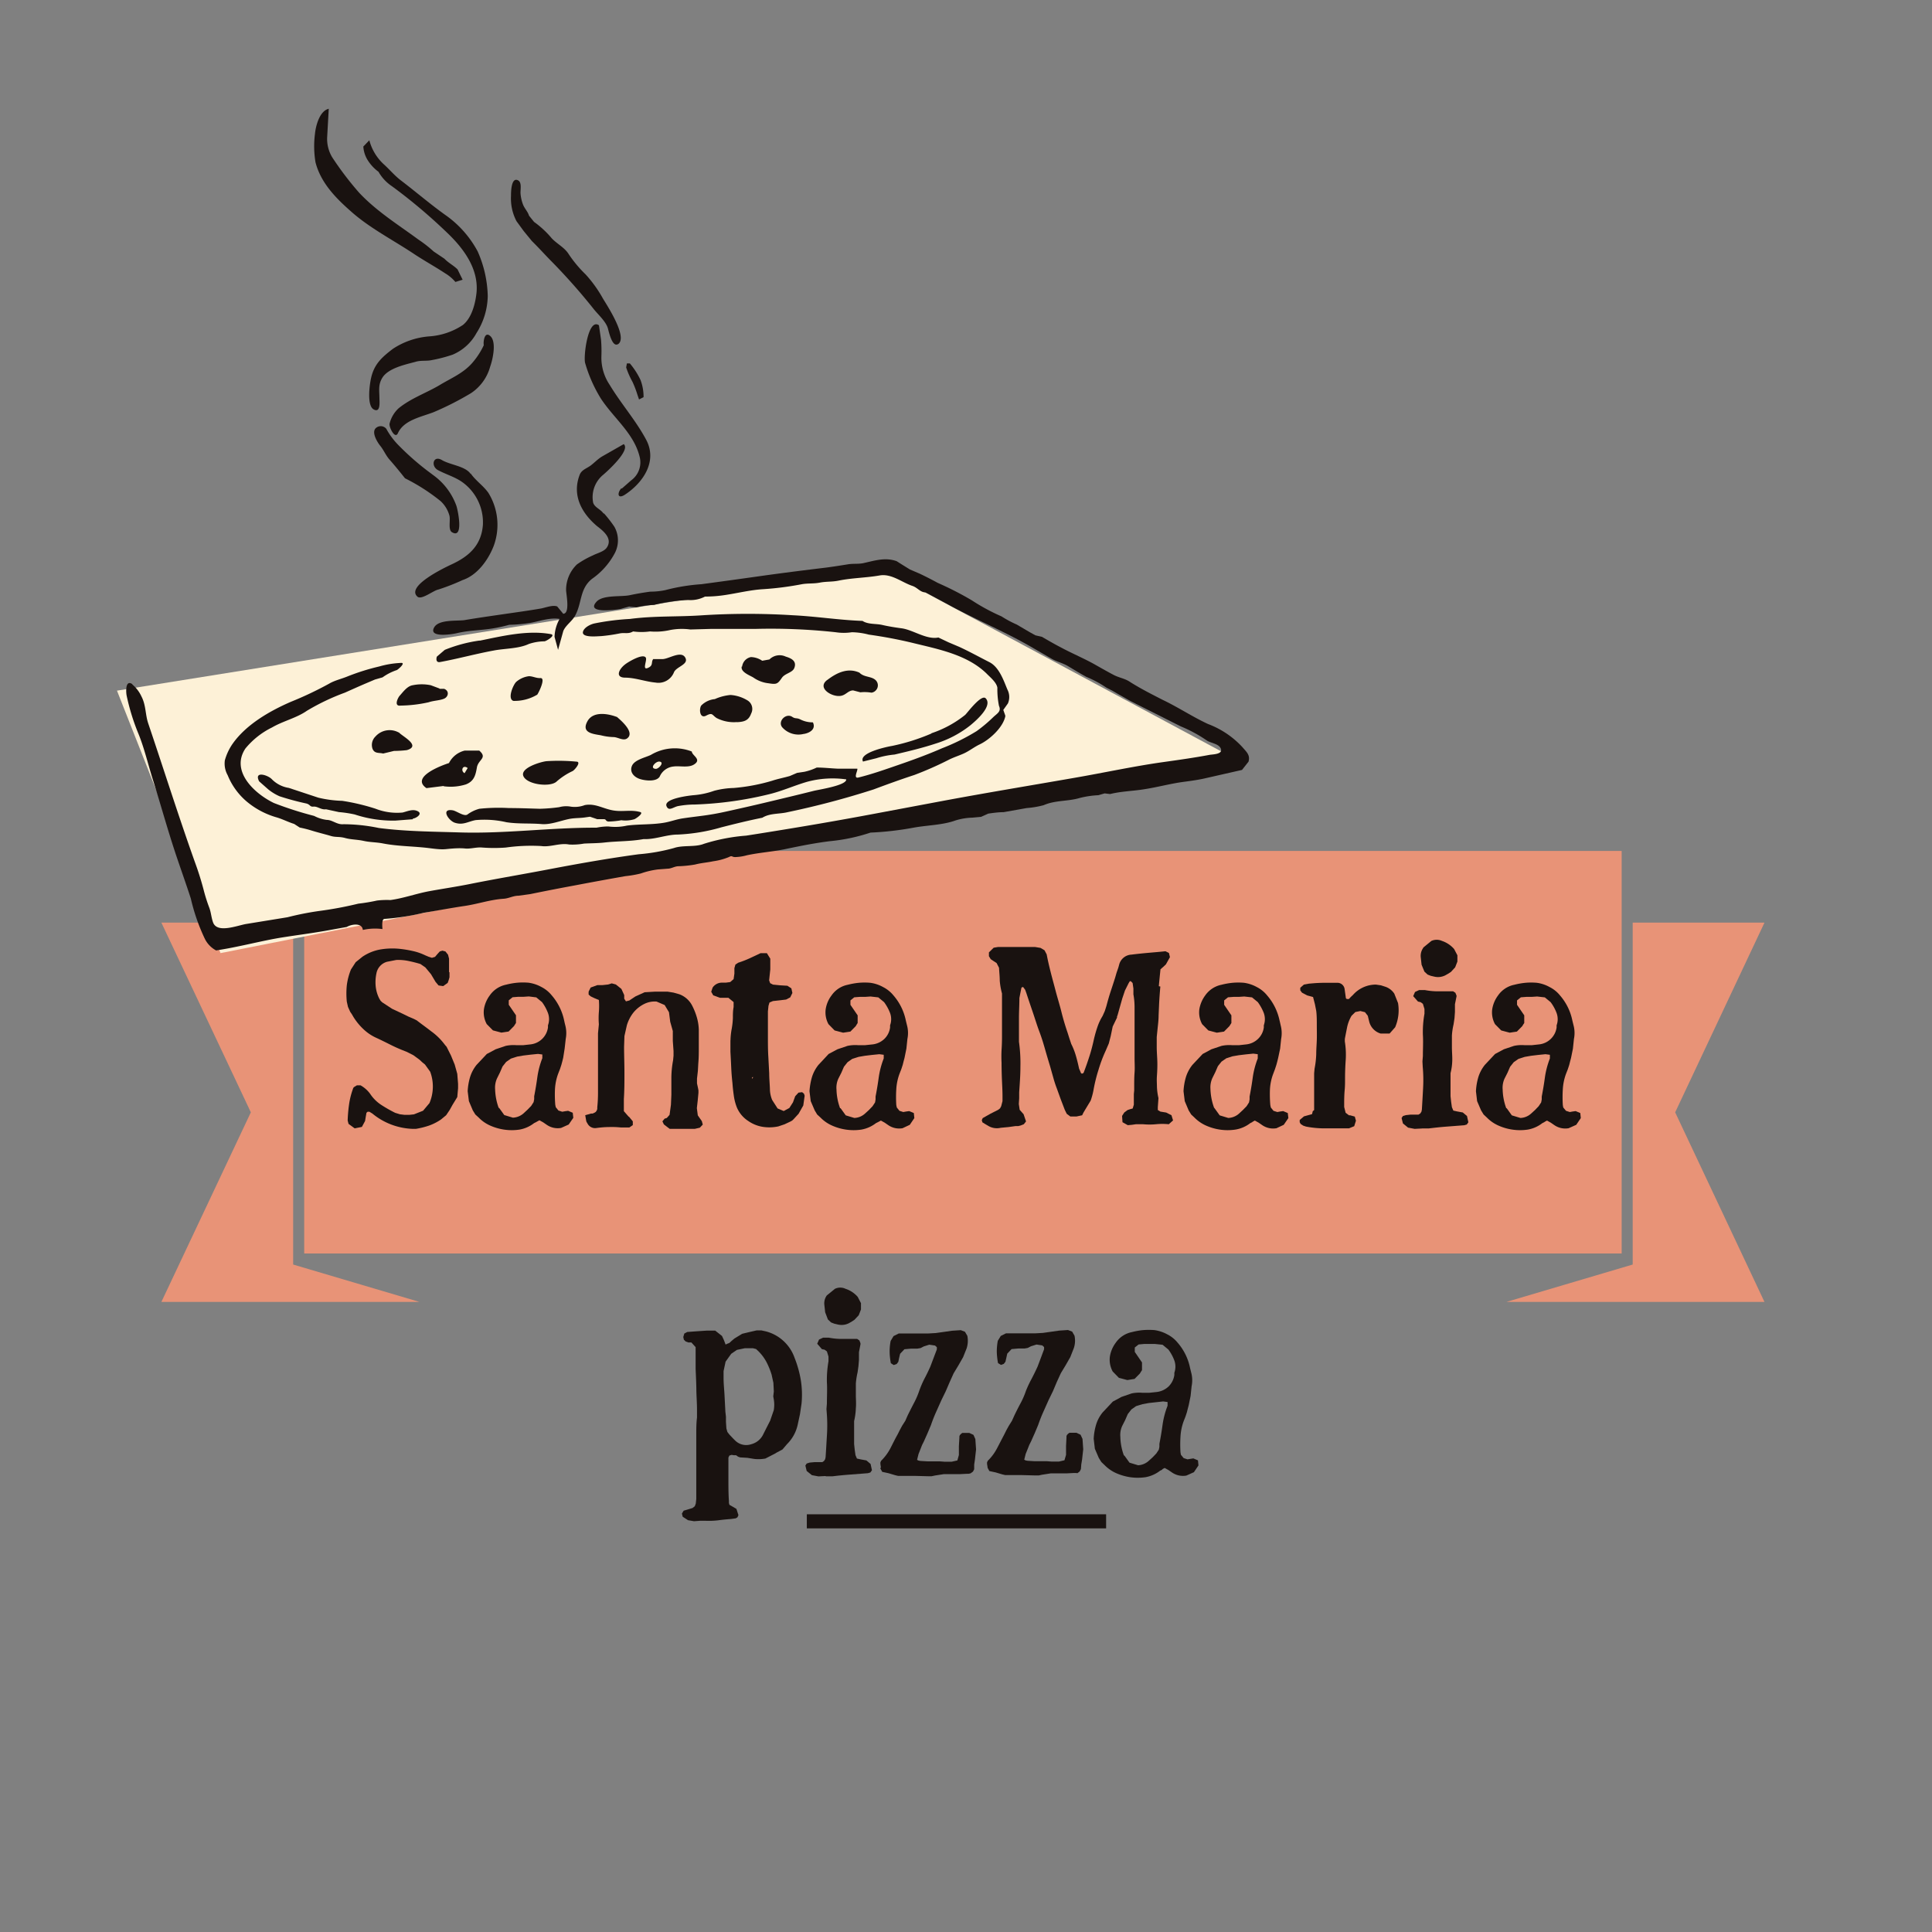 <svg id="圖層_1" data-name="圖層 1" xmlns="http://www.w3.org/2000/svg" xmlns:xlink="http://www.w3.org/1999/xlink" viewBox="0 0 267.57 267.57"><rect x="0" y="0" width="267.57" height="267.57" fill="#808080" stroke="none"/><defs><clipPath id="clip-path"><rect x="16.2" y="-0.18" width="251.55" height="244.07" style="fill:none"/></clipPath></defs><g id="Group_18" data-name="Group 18"><rect id="Rectangle_225" data-name="Rectangle 225" x="-0.18" y="-0.18" width="267.93" height="267.93" style="fill:none"/><g id="Group_17" data-name="Group 17"><g style="clip-path:url(#clip-path)"><g id="Group_16" data-name="Group 16"><path id="Path_226" data-name="Path 226" d="M244.37,127.78H226.12v47.35l-17.5,5.18h35.75L232,154.05Z" style="fill:#e89377;fill-rule:evenodd"/><path id="Path_227" data-name="Path 227" d="M58.47,117.85H224.59V173.6H42.13V117.85Z" style="fill:#e89377;fill-rule:evenodd"/><path id="Path_228" data-name="Path 228" d="M22.35,127.78H40.6v47.35l17.5,5.18H22.35l12.39-26.26Z" style="fill:#e89377;fill-rule:evenodd"/><path id="Path_229" data-name="Path 229" d="M62.25,134.62l0,.73-.11.39-.14.39-.62.44-.64-.09-.42-.5-.63-1.06-.78-.94-.68-.47c-.55-.17-1.09-.3-1.65-.42a6.9,6.9,0,0,0-1.7-.14l-1.28.25a2.05,2.05,0,0,0-1.47,1.62,5.85,5.85,0,0,0-.1,1.77,4.8,4.8,0,0,0,.51,1.73l.17.28.23.22,1.36.89,1.49.7.73.36.77.33.22.11.21.11c.67.52,1.35,1,2,1.51a8.48,8.48,0,0,1,1.82,1.77l.15.19.16.18.61,1.22.51,1.24.36,1.29.11,1.38v.62l-.11,1.22L62.68,153l-.4.72-.49.73-.7.58a7.21,7.21,0,0,1-1.68.86,11.4,11.4,0,0,1-1.81.45h-.47a9.27,9.27,0,0,1-5.56-2.12l-.41-.25h-.25l-.16.15-.1.58-.09.55-.44.82-1,.2-.85-.62-.12-.47a20.41,20.41,0,0,1,.19-2.2,10.47,10.47,0,0,1,.53-2.14l.05-.16.1-.12.41-.25.5,0a4.14,4.14,0,0,1,1.34,1.19,5.32,5.32,0,0,0,1.56,1.54,18.89,18.89,0,0,0,1.9,1.08l.65.2.64.08h.67l.64-.07,1.26-.5.89-1.06a5.87,5.87,0,0,0,.1-4.34l-.72-1-.39-.32-.35-.33-.87-.64-.95-.48c-.71-.27-1.42-.57-2.1-.91s-1.36-.68-2.05-1a6.39,6.39,0,0,1-1.82-1.22,8.3,8.3,0,0,1-1.4-1.72l-.21-.36-.22-.32-.31-.69-.16-.72a11.39,11.39,0,0,1,0-2.26,8.71,8.71,0,0,1,.58-2.2l.65-1,.94-.76a6.43,6.43,0,0,1,2.45-1,9.92,9.92,0,0,1,2.61-.1,15,15,0,0,1,1.86.3,7.78,7.78,0,0,1,1.76.6l.47.2.47.15.43-.13.33-.39.33-.36.36-.11.42.11.36.45.14.55v1.16l0,.73" style="fill:#191210"/><path id="Path_230" data-name="Path 230" d="M74.3,155.38l-.34.17a4.55,4.55,0,0,1-2,.89,7.18,7.18,0,0,1-2.17,0,7.44,7.44,0,0,1-1.89-.55,5.06,5.06,0,0,1-1.6-1.11l-.47-.43-.35-.57-.54-1.28-.17-1.37a8.38,8.38,0,0,1,.32-1.92,5.12,5.12,0,0,1,.92-1.74l.47-.5.94-1,1.22-.65,1.39-.47a5,5,0,0,1,1.45-.1l1,0,1-.11a2.74,2.74,0,0,0,2.41-2.34V142a2.48,2.48,0,0,0,0-1.7,6.32,6.32,0,0,0-.82-1.51l-.8-.66L73.24,138l-.74.05-.73,0-.78.06-.53.43v.61l1,1.46,0,1.06-.14.22-.14.22-.74.75-1,.15-1.17-.31-.86-.87a3.39,3.39,0,0,1-.39-2.05,4.32,4.32,0,0,1,.8-1.91,3.63,3.63,0,0,1,2.28-1.5,10,10,0,0,1,1.53-.27,9.15,9.15,0,0,1,1.57,0,5.07,5.07,0,0,1,1.76.58,4.43,4.43,0,0,1,1.45,1.17,7.73,7.73,0,0,1,1.72,3.47l.07.33.08.32a4.26,4.26,0,0,1,.07,1.91l-.15,1.34L78,146.49l-.12.49-.13.48-.2.61-.24.61a7.37,7.37,0,0,0-.45,2.17A17.47,17.47,0,0,0,76.9,153l.07.34.37.46.53.17.38-.07.43-.06.64.27.08.7-.64.93-1.05.47a2.66,2.66,0,0,1-2-.44l-.48-.33-.52-.29-.37.2m-5.22-1.92.72,1,1.19.36a2.37,2.37,0,0,0,1.47-.59l.54-.5.52-.53.34-.53.08-.41,0-.4c.17-.88.32-1.76.44-2.66a11.76,11.76,0,0,1,.69-2.62l0-.51-.6-.08-1,.1-1,.12-.88.15-.87.28-.66.46-.5.63-.36.83-.41.83a3.08,3.08,0,0,0-.26,1.5,8.21,8.21,0,0,0,.5,2.59" style="fill:#191210"/><path id="Path_231" data-name="Path 231" d="M87.09,154.63l.55.67v.52l-.48.33-.56,0-.59,0a12.13,12.13,0,0,0-1.7-.06c-.57,0-1.14.06-1.7.13a1.17,1.17,0,0,1-1.25-.63l-.08-.13-.08-.15-.15-.86.81-.23h.22l.22-.1.2-.12.14-.19.08-.22v-.25a19.4,19.4,0,0,0,.1-2V146l0-.8,0-.83V143.1l.12-1.24a10.74,10.74,0,0,1,0-1.7,10.33,10.33,0,0,0,0-1.67l-.61-.25-.52-.25-.29-.25,0-.4.28-.57.93-.34.72,0,.75-.08.53-.16.57.16.76.61.39.85,0,.27,0,.23.24.37.47-.12L88,138l1.28-.58,1.38-.08.9,0,.91,0,.81.13.78.22a3.27,3.27,0,0,1,1.81,1.6,9,9,0,0,1,.64,1.61,6.93,6.93,0,0,1,.27,1.7V145c0,.76,0,1.51-.07,2.26l-.06,1.07-.12,1.05,0,.66.14.65.06.32v.34l-.1,1.06-.12,1.06.13,1,.56.8.13.48-.41.43-.7.16-.77,0H92.75l-.37-.28-.44-.34-.2-.42.3-.37.31-.1.38-.43.19-1.39.06-1.39c0-.79,0-1.59,0-2.39a13.73,13.73,0,0,1,.24-2.39l.06-.64v-.64l-.1-1.4,0-1.37-.36-1.28-.17-1.32-.6-1-1.12-.48a3.25,3.25,0,0,0-1.6.28,4.52,4.52,0,0,0-1.6,1.24,5.25,5.25,0,0,0-.92,1.79l-.33,1.47-.05,1.47c0,1.21.05,2.41.05,3.61s0,2.41-.08,3.64l0,.86v.82l.7.8" style="fill:#191210"/><path id="Path_232" data-name="Path 232" d="M101.17,144.08a9.67,9.67,0,0,1,.17-1.61,10.63,10.63,0,0,0,.16-1.48c0-.51,0-1,.1-1.52l0-.33,0-.36-.72-.59-.6,0-.56,0-.94-.34-.28-.5.19-.57a1.55,1.55,0,0,1,1.28-.69l.56,0,.6-.08.47-.41.11-.76v-.76l.14-.49.39-.26a14.33,14.33,0,0,0,1.58-.61l1.51-.71h.88l.47.76,0,.75v.75l-.08.74-.08.76.14.39.39.2,1,.1,1,.06.55.36.14.64-.3.61-.57.3-.91.11-.91.1-.48.2-.14.46-.08.77v.76c0,.94,0,1.86,0,2.78s0,1.85.06,2.78l.12,2.26c0,.76.08,1.52.1,2.27a4.07,4.07,0,0,0,.31,1.42l.75,1.17.85.36.78-.42.5-.78.31-.85.46-.5.5-.06.25.2.1.29-.19,1.35-.65,1.15-.35.38-.34.37-.19.18-.22.13-.85.4-.86.29a6,6,0,0,1-2.16.06,4.85,4.85,0,0,1-2-.81,4.14,4.14,0,0,1-1.6-1.93,7.17,7.17,0,0,1-.41-1.64c-.08-.56-.14-1.11-.18-1.67-.08-.73-.14-1.45-.17-2.17s-.07-1.44-.11-2.18c0-.54,0-1.07,0-1.6m3.11,5.07-.13.13,0,.12.13-.09,0-.16" style="fill:#191210"/><path id="Path_233" data-name="Path 233" d="M121.65,155.38l-.34.17a4.6,4.6,0,0,1-2,.89,7.18,7.18,0,0,1-2.17,0,7.32,7.32,0,0,1-1.89-.55,5.1,5.1,0,0,1-1.61-1.11l-.47-.43-.34-.57-.55-1.28-.17-1.37a9,9,0,0,1,.33-1.92,5.12,5.12,0,0,1,.92-1.74l.47-.5.93-1,1.22-.65,1.39-.47a5.07,5.07,0,0,1,1.45-.1l1,0,1.05-.11a2.83,2.83,0,0,0,1.62-.77,2.68,2.68,0,0,0,.78-1.57V142a2.48,2.48,0,0,0,0-1.7,6.36,6.36,0,0,0-.83-1.51l-.8-.66-1.08-.12-.73.05-.74,0-.78.06-.53.43v.61l1,1.46,0,1.06-.14.22-.13.22-.74.75-1,.15-1.18-.31-.85-.87a3.39,3.39,0,0,1-.39-2.05,4.2,4.2,0,0,1,.8-1.91,3.58,3.58,0,0,1,2.28-1.5,9.8,9.8,0,0,1,1.53-.27,9,9,0,0,1,1.56,0,4.94,4.94,0,0,1,1.76.58,4.47,4.47,0,0,1,1.46,1.17,7.61,7.61,0,0,1,1.71,3.47l.08.33.08.32a4.12,4.12,0,0,1,.06,1.91l-.14,1.34-.26,1.28-.13.49-.12.48-.2.61-.24.61a7.37,7.37,0,0,0-.45,2.17,17.47,17.47,0,0,0,0,2.17l.07.34.37.46.53.17.38-.07.44-.06.64.27.07.7-.63.93-1,.47a2.66,2.66,0,0,1-2-.44l-.48-.33-.52-.29-.37.2m-5.22-1.92.72,1,1.19.36a2.32,2.32,0,0,0,1.46-.59l.55-.5.51-.53.35-.53.07-.41,0-.4c.17-.88.32-1.76.44-2.66a11.76,11.76,0,0,1,.69-2.62l0-.51-.61-.08-1,.1-1,.12-.87.15-.88.28-.65.46-.5.63-.36.83-.42.83a3,3,0,0,0-.25,1.5,7.94,7.94,0,0,0,.5,2.59" style="fill:#191210"/><path id="Path_234" data-name="Path 234" d="M160.7,136.63c-.07.8-.13,1.59-.17,2.38l-.07,1.62c0,.54-.06,1.08-.12,1.62l-.14,1.37,0,1.38c0,.66.06,1.32.08,1.95s0,1.29-.05,2,0,1.07,0,1.58a8.14,8.14,0,0,0,.21,1.55l-.09,1.25,0,.4.36.22.8.13.73.37.22.72-.59.53a8.83,8.83,0,0,0-1.78,0,9.63,9.63,0,0,1-1.78,0l-.5,0-.5,0-.55.08-.57.05-.73-.41-.06-.87.3-.47.45-.34.38-.13.34-.09.16-.53,0-.5,0-.49v-.48l.05-.5,0-.48c0-.68,0-1.36.05-2s0-1.36,0-2c0-.87,0-1.74,0-2.6s0-1.74,0-2.61v-1.81a10,10,0,0,0-.16-1.81l0-.8-.11-.77-.25-.25-.06,0-.07,0-.1.15-.08.14-.5,1-.37,1.1-.66,2.34-.07.16,0,.15-.6,1.24-.28,1.35-.26,1-.43,1a19.55,19.55,0,0,0-1,2.66,21.65,21.65,0,0,0-.68,2.75,9.76,9.76,0,0,1-.4,1.5l-.81,1.34-.2.34-.17.35-.8.17-.83,0-.5-.37-.14-.28-.14-.29-.56-1.46-.53-1.47a16.08,16.08,0,0,1-.5-1.53l-.44-1.56c-.25-.82-.49-1.63-.72-2.44s-.48-1.61-.78-2.4-.59-1.75-.89-2.63-.6-1.76-.89-2.65l-.17-.47-.27-.37-.15,0-.1.1-.14.69-.14.72c0,.93-.06,1.87-.06,2.78v2.78l0,.26,0,.24a21.32,21.32,0,0,1,.2,3.48c0,1.16-.09,2.32-.17,3.51l0,.83-.05.8.12.8.54.61.34,1-.31.39-.43.17-.32.08-.37,0-1,.14-1.07.1a2.31,2.31,0,0,1-1.69-.24l-.46-.27-.39-.24-.09-.31.13-.28,1.08-.61,1.07-.54.25-.2.16-.3.18-.7,0-.73c0-.75-.05-1.51-.08-2.27s-.05-1.53-.05-2.32a17.42,17.42,0,0,1,0-1.77q.06-.88.06-1.8c0-.87,0-1.74,0-2.62v-3l0-.4a9.65,9.65,0,0,1-.31-1.77c0-.59-.07-1.19-.1-1.79l-.34-.66-.42-.27-.39-.26-.25-.41,0-.53.66-.65.62-.1c.85,0,1.7,0,2.53,0l2.56,0,.78.13.55.33.3.57c.16.86.36,1.7.57,2.53s.45,1.68.67,2.53.56,1.93.8,2.9.53,1.94.86,2.9l.25.79.25.75a9.08,9.08,0,0,1,.65,1.66c.17.58.31,1.17.44,1.77l.13.29.12.3.13.1.14-.05.1-.07c.3-.77.57-1.55.82-2.33s.45-1.57.62-2.36c.13-.54.28-1.09.47-1.64a7.21,7.21,0,0,1,.72-1.54l.31-.69.22-.69c.17-.64.35-1.29.56-1.93s.43-1.3.65-2l.2-.69.24-.69.13-.47a1.84,1.84,0,0,1,1.68-1.34c.79-.1,1.58-.18,2.36-.25s1.57-.13,2.36-.22l.48.24.14.58-.56,1-.36.34-.39.34c-.08.77-.16,1.55-.23,2.34" style="fill:#191210"/><path id="Path_235" data-name="Path 235" d="M173.49,155.38l-.34.17a4.55,4.55,0,0,1-2.05.89,7.18,7.18,0,0,1-2.17,0,7.44,7.44,0,0,1-1.89-.55,5.21,5.21,0,0,1-1.61-1.11l-.46-.43-.35-.57-.54-1.28-.17-1.37a8.38,8.38,0,0,1,.32-1.92,5.12,5.12,0,0,1,.92-1.74l.47-.5.94-1,1.21-.65,1.4-.47a5,5,0,0,1,1.45-.1l1,0,1-.11a2.77,2.77,0,0,0,1.62-.77,2.69,2.69,0,0,0,.79-1.57V142a2.54,2.54,0,0,0,0-1.7,6.73,6.73,0,0,0-.83-1.51l-.8-.66-1.08-.12-.74.05-.73,0-.78.06-.53.43v.61l1,1.46,0,1.06-.14.22-.14.22-.74.75-1,.15-1.17-.31-.86-.87a3.39,3.39,0,0,1-.39-2.05,4.43,4.43,0,0,1,.8-1.91,3.63,3.63,0,0,1,2.28-1.5,10,10,0,0,1,1.53-.27,9.15,9.15,0,0,1,1.57,0,5.07,5.07,0,0,1,1.76.58,4.43,4.43,0,0,1,1.45,1.17,7.73,7.73,0,0,1,1.72,3.47l.08.33.07.32a4.26,4.26,0,0,1,.07,1.91l-.14,1.34-.27,1.28-.12.49-.13.48-.2.61-.23.61a7.07,7.07,0,0,0-.46,2.17,17.47,17.47,0,0,0,.05,2.17l.07.34.37.46.53.17.38-.07.43-.06.64.27.08.7-.64.93-1,.47a2.66,2.66,0,0,1-2-.44l-.48-.33-.52-.29-.37.2m-5.22-1.92.72,1,1.19.36a2.37,2.37,0,0,0,1.47-.59l.54-.5.52-.53.34-.53.08-.41,0-.4c.17-.88.32-1.76.44-2.66a11.76,11.76,0,0,1,.69-2.62V146l-.61-.08-1,.1-1,.12-.88.15-.87.28-.66.46-.5.63-.36.83-.41.83a3.08,3.08,0,0,0-.26,1.5,8.21,8.21,0,0,0,.5,2.59" style="fill:#191210"/><path id="Path_236" data-name="Path 236" d="M182,153.74l0-.37v-4.72l.06-.65a12.5,12.5,0,0,0,.23-2c0-.68.06-1.35.08-2s0-1.34,0-2,0-1.36-.08-2l-.18-.92-.26-1-.81-.22-.72-.38-.24-.32v-.36l.5-.44.7-.13.7-.06q.81-.06,1.62-.06h1.62a1,1,0,0,1,1,.87l.18,1.28.13.1h.28l.28-.3.28-.26a4.24,4.24,0,0,1,3.19-1.44l.69.1.68.22a2.44,2.44,0,0,1,1.17.93l.52,1.31a6,6,0,0,1-.4,3.35l-.77.87h-1.24a2.31,2.31,0,0,1-1.59-1.68l-.1-.41-.09-.37-.39-.5-.64-.16-.69.14-.53.52a5.28,5.28,0,0,0-.61,1.57c-.11.56-.22,1.1-.32,1.64l0,.35a11.23,11.23,0,0,1,.12,2.59c-.06.85-.09,1.72-.09,2.59,0,.53,0,1-.05,1.54s-.06,1-.07,1.55v.8l.2.8.46.35h.16l.65.18.16.57-.24.76-.73.3-.31,0h-2.9a13.4,13.4,0,0,1-2.75-.25l-.38-.13-.34-.22-.14-.25,0-.31.59-.5,1.12-.31.1-.41" style="fill:#191210"/><path id="Path_237" data-name="Path 237" d="M196.92,156.29l-1,.05-.91-.17-.71-.58-.19-.75.19-.28.4-.12.64-.07.61,0,.25,0h.25l.25-.16.16-.25.06-.28c.06-1,.12-2,.17-3a20.34,20.34,0,0,0-.05-2.92L197,147l.06-.76c0-1,.06-2,0-2.92a14.41,14.41,0,0,1,.22-2.93l0-.31,0-.34-.22-.72-.32-.23-.36-.08-.66-.75.25-.58.56-.26.39,0,.43,0a9.78,9.78,0,0,0,1.62.17c.54,0,1.08,0,1.62,0h.66l.31.2.16.39V138l-.22,1.08,0,1.08-.06.85-.13.86a9.18,9.18,0,0,0-.23,1.56c0,.52,0,1,0,1.6s.06,1.2.05,1.8a7.87,7.87,0,0,1-.24,1.8l0,.23,0,.26v2.69l.08.76.11.77.2.47.54.12.77.14.58.49.19.87-.22.31-.35.1-2.46.19c-.81.06-1.62.15-2.44.25v0l-.93,0m.17-25.06,1.11-.91a1.77,1.77,0,0,1,1.46,0,3.83,3.83,0,0,1,1.69,1.13l.45.86,0,.87-.31.8-.58.63-.4.26-.41.23a2.24,2.24,0,0,1-1.53.16l-.47-.11-.43-.17-.44-.41-.39-.95-.11-1a1.89,1.89,0,0,1,.33-1.32" style="fill:#191210"/><path id="Path_238" data-name="Path 238" d="M213.94,155.38l-.34.17a4.55,4.55,0,0,1-2,.89,7.18,7.18,0,0,1-2.17,0,7.32,7.32,0,0,1-1.89-.55,5.1,5.1,0,0,1-1.61-1.11l-.46-.43-.35-.57-.55-1.28-.16-1.37a8.38,8.38,0,0,1,.32-1.92,5.12,5.12,0,0,1,.92-1.74l.47-.5.94-1,1.21-.65,1.4-.47a5,5,0,0,1,1.45-.1l1.05,0,1-.11a2.74,2.74,0,0,0,2.41-2.34V142a2.48,2.48,0,0,0,0-1.7,6,6,0,0,0-.83-1.51l-.8-.66-1.07-.12-.74.05-.73,0-.78.06-.53.43v.61l1,1.46,0,1.06-.15.22-.13.22-.74.75-1,.15-1.17-.31-.86-.87a3.39,3.39,0,0,1-.39-2.05,4.32,4.32,0,0,1,.8-1.91,3.6,3.6,0,0,1,2.28-1.5,10,10,0,0,1,1.53-.27,9,9,0,0,1,1.56,0,4.94,4.94,0,0,1,1.76.58,4.37,4.37,0,0,1,1.46,1.17,7.61,7.61,0,0,1,1.71,3.47l.08.33.08.32a4.12,4.12,0,0,1,.06,1.91l-.14,1.34-.26,1.28-.13.49-.12.48-.2.61-.24.61a7.37,7.37,0,0,0-.45,2.17,17.47,17.47,0,0,0,0,2.17l.06.34.38.46.53.17.37-.07.44-.06.64.27.07.7-.63.93-1.05.47a2.66,2.66,0,0,1-2-.44l-.48-.33-.52-.29-.37.2m-5.22-1.92.72,1,1.19.36a2.32,2.32,0,0,0,1.46-.59l.55-.5.51-.53.35-.53.08-.41,0-.4c.17-.88.32-1.76.44-2.66a11.76,11.76,0,0,1,.69-2.62l0-.51-.61-.08-1,.1-1,.12-.87.15-.87.28-.66.46-.5.63-.36.83-.42.83a3.07,3.07,0,0,0-.25,1.5,7.94,7.94,0,0,0,.5,2.59" style="fill:#191210"/><path id="Path_239" data-name="Path 239" d="M100.77,186.08,101,186l.34-.31.38-.32,1.07-.65,1-.24,1-.23.65,0,.6.13a5.74,5.74,0,0,1,4,3.66,15.11,15.11,0,0,1,.87,3.11,12.93,12.93,0,0,1,.1,3.23l-.22,1.48-.32,1.48A5.37,5.37,0,0,1,109,200l-.63.74-.84.45-.15.1L106,202a5.4,5.4,0,0,1-1.5.06l-1-.16-1-.06-.28-.1-.28-.2-.31,0-.31-.05-.31.1-.13.28c0,1,0,2,0,3s0,2,.07,3l0,.28.07.26.48.27.49.29.28.87-.14.3-.24.14-.65.09c-.6.05-1.19.1-1.75.18a11,11,0,0,1-1.72.07l-.83,0-.82.06-.83-.14-.74-.48-.11-.44.24-.4.65-.19.58-.18.31-.24.14-.37.07-.65,0-.46c0-1,0-2.07,0-3.08s0-2,0-3.05c0-.77,0-1.54,0-2.32s0-1.57.1-2.36v-.53l0-.56c0-.94-.08-1.87-.09-2.8s-.06-1.87-.1-2.83l0-1.5c0-.5,0-1,0-1.53l-.59-.65-.2,0-.23,0-.16-.07-.19-.06-.26-.25-.08-.37.14-.48.41-.22,1.36-.1,1.36-.09h1.15l.94.74.26.56.24.63.2-.09m6.48,6.59-.06-1.2-.25-1.14a10.69,10.69,0,0,0-.7-1.72,6.27,6.27,0,0,0-1.11-1.5l-.34-.32-.44-.11-1.11,0-1.1.23-.79.54-.78,1.09-.28,1.31,0,.49,0,.48c0,.8.09,1.56.13,2.33s.08,1.54.12,2.32l.08.7,0,.7.06.92.14.49.28.36.48.51.32.32a2.18,2.18,0,0,0,2.24.5,2.53,2.53,0,0,0,1.66-1.4l.47-.93.47-.92.5-1.45a4.42,4.42,0,0,0,0-1.54l-.07-.38Z" style="fill:#191210"/><path id="Path_240" data-name="Path 240" d="M114.35,204.42l-1,.05-.91-.17-.72-.58-.18-.75.18-.28.41-.13.64-.06.6,0,.26,0h.25l.24-.16.16-.25.06-.28c.07-1,.12-2,.18-2.95a21.87,21.87,0,0,0,0-2.92l-.06-.8.06-.76c0-1,.06-2,0-2.93a15.06,15.06,0,0,1,.22-2.92l0-.31,0-.35-.22-.71-.33-.24-.36-.07-.65-.75.25-.58.56-.26h.39l.42,0a8.93,8.93,0,0,0,1.63.17c.54,0,1.08,0,1.62,0h.66l.31.21.15.39,0,.08,0,.07-.21,1.09,0,1.07-.07.86-.12.86a10.13,10.13,0,0,0-.24,1.56c0,.52,0,1.05,0,1.6s.06,1.2,0,1.79a9.06,9.06,0,0,1-.24,1.8l0,.23,0,.27v2.68l.08.77.11.77.2.47.54.12.77.14.58.49.19.87-.22.31-.35.1-2.46.19c-.81.06-1.63.14-2.44.24v0l-.93,0m.16-25.06,1.12-.91a1.7,1.7,0,0,1,1.46,0,3.81,3.81,0,0,1,1.69,1.12l.45.87,0,.87-.31.8-.58.62-.4.27-.41.23a2.25,2.25,0,0,1-1.53.16l-.47-.11-.44-.17-.44-.41-.38-1-.11-1a1.88,1.88,0,0,1,.33-1.32" style="fill:#191210"/><path id="Path_241" data-name="Path 241" d="M122,203.25l-.07-.5v-.22l.1-.22a7,7,0,0,0,1.3-1.76c.32-.63.64-1.28,1-1.92l.3-.6.32-.59.43-.67.32-.73c.28-.57.56-1.12.84-1.66a10.82,10.82,0,0,0,.75-1.71A14.45,14.45,0,0,1,128,191c.29-.54.57-1.12.84-1.72l.45-1.19.46-1.21,0-.3-.25-.23-.8-.12-.76.24-.44.23-.47.08-.87,0-.9.08-.6.63-.14.59-.11.53-.23.3-.4.14-.4-.25a8.85,8.85,0,0,1-.17-1.53,7.42,7.42,0,0,1,.14-1.56l.4-.67.72-.36.66,0,.62,0h2.78l1.06-.06,1.07-.15,1.18-.17,1.22-.08.58.22.33.56a3.46,3.46,0,0,1-.1,1.75l-.49,1.22-.64,1.12-.67,1.11-.54,1.2-.55,1.28-.61,1.25-.75,1.68c-.25.56-.48,1.15-.69,1.76l-.47,1.12-.5,1.12-.26.52-.2.51-.29.74-.2.8.2.1.26.05,1,.06,1.05,0h.64l.68.05.48,0,.48,0,.79-.18.21-.75,0-1.22.07-1.19v-.18l.06-.16.16-.17.18-.14.49,0,.48,0,.58.27.26.58.1,1.44-.16,1.43-.1.66,0,.65-.17.33-.33.24-.27.06-.23,0-1,.05h-1l-1.21,0-1.22.19-.47.1-.47,0-1.89-.05-1.86,0-.42,0-.39-.09-.47-.14-.47-.14-.46-.1-.41-.09-.27-.5" style="fill:#191210"/><path id="Path_242" data-name="Path 242" d="M136.78,203.25l-.08-.5v-.22l.1-.22a6.81,6.81,0,0,0,1.3-1.76l1-1.92.3-.6.33-.59.42-.67.33-.73c.27-.57.55-1.12.84-1.66a10.82,10.82,0,0,0,.75-1.71,14.45,14.45,0,0,1,.79-1.69c.28-.54.57-1.12.84-1.72l.45-1.19.45-1.21,0-.3-.25-.23-.8-.12-.77.24-.44.23-.46.08-.88,0-.9.08-.6.63-.13.59-.12.53-.23.3-.39.14-.41-.25a10,10,0,0,1-.17-1.53,8.16,8.16,0,0,1,.14-1.56l.41-.67.72-.36.66,0,.62,0h2.78l1.06-.06,1.06-.15,1.19-.17,1.22-.08.58.22.32.56a3.25,3.25,0,0,1-.1,1.75l-.48,1.22-.64,1.12-.67,1.11-.55,1.2-.54,1.28-.61,1.25-.75,1.68c-.25.56-.48,1.15-.69,1.76l-.47,1.12-.5,1.12-.26.52-.2.51-.3.74-.2.8.2.1.27.05,1,.06,1.05,0H145l.67.05.48,0,.49,0,.78-.18.22-.75,0-1.22.06-1.19v-.18l.06-.16.16-.17.19-.14.48,0,.49,0,.57.27.27.58.1,1.44-.16,1.43-.11.66-.05.65-.17.33-.32.24L149,204l-.24,0-1,.05h-1l-1.22,0-1.22.19-.46.1-.47,0-1.89-.05-1.86,0-.42,0-.39-.09-.47-.14-.47-.14-.47-.1-.4-.09-.27-.5" style="fill:#191210"/><path id="Path_243" data-name="Path 243" d="M161,203.52l-.34.17a4.66,4.66,0,0,1-2,.89,7.51,7.51,0,0,1-2.17,0,7.74,7.74,0,0,1-1.89-.55,5.27,5.27,0,0,1-1.61-1.11l-.46-.44-.35-.56-.55-1.28-.16-1.38a8.21,8.21,0,0,1,.32-1.91,4.94,4.94,0,0,1,.92-1.74l.47-.5.94-1,1.21-.65,1.4-.48a5,5,0,0,1,1.45-.09l1,0,1.05-.11a2.89,2.89,0,0,0,1.62-.77,2.81,2.81,0,0,0,.79-1.58v-.31a2.54,2.54,0,0,0,0-1.7,6.08,6.08,0,0,0-.83-1.52l-.8-.66-1.07-.11-.74,0-.74,0-.77.07-.53.42v.61l1,1.46,0,1.07L158,190l-.13.22-.74.75-1,.16-1.17-.31-.86-.88a3.39,3.39,0,0,1-.39-2.05,4.32,4.32,0,0,1,.8-1.91,3.6,3.6,0,0,1,2.28-1.5,9.8,9.8,0,0,1,1.53-.27,10.16,10.16,0,0,1,1.56,0,5.14,5.14,0,0,1,1.76.58,4.37,4.37,0,0,1,1.46,1.17,7.61,7.61,0,0,1,1.71,3.47l.08.33.08.32a4.12,4.12,0,0,1,.06,1.91l-.14,1.34-.26,1.28-.13.49-.12.48-.2.61-.24.61a7.37,7.37,0,0,0-.45,2.17,17.47,17.47,0,0,0,0,2.17l.06.34.38.46.53.17.37-.06.44-.07.64.27.07.7-.63.94-1.05.47a2.7,2.7,0,0,1-2-.44l-.48-.33-.52-.29-.37.2m-5.22-1.93.72,1,1.19.36a2.38,2.38,0,0,0,1.46-.6l.55-.5.51-.53.35-.53.08-.4,0-.41c.17-.87.32-1.75.44-2.65a11.76,11.76,0,0,1,.69-2.62l0-.52-.61-.08-1,.11-1,.11-.87.16-.88.27-.65.46-.5.64-.36.83-.42.83a3,3,0,0,0-.25,1.5,7.94,7.94,0,0,0,.5,2.59" style="fill:#191210"/><path id="Path_244" data-name="Path 244" d="M111.74,209.72h41.45v1.95H111.74" style="fill:#191210"/><path id="Path_265" data-name="Path 265" d="M121.92,78.71l47.9,25.72L30.54,132,16.2,95.65Z" style="fill:#fdf1d7"/><path id="Path_266" data-name="Path 266" d="M86,113.61a11.53,11.53,0,0,1-1.76.17c-.5-.11-.16-.36-.77-.33l-.76,0-1-.34-.77.11c-.67.09-1.33.06-2,.18-1.25.23-2.66.84-3.93.73-1.63-.14-3.26,0-4.89-.26a13.52,13.52,0,0,0-4.25-.29c-1.07.2-1.71.73-2.86.37-.9-.28-2-2-.33-1.73.52.07,1.57.9,2.05.59a4.91,4.91,0,0,1,1.66-.8,25.13,25.13,0,0,1,4.07-.1c1.43,0,2.86.06,4.29.1a24.18,24.18,0,0,0,2.69-.22,3.63,3.63,0,0,1,1.64-.07,3.89,3.89,0,0,0,1.91-.22c1.52-.29,2.65.59,4.15.77,1.22.16,2.28-.15,3.52.19.58.16-.72,1-.82,1a4.29,4.29,0,0,1-1.85.13" style="fill:#191210"/><path id="Path_267" data-name="Path 267" d="M85.43,99.28c.59.51,2.57,2.19,1.4,3-.53.36-1.3-.21-1.89-.2a7.86,7.86,0,0,1-1.74-.25c-1.21-.2-2.74-.38-1.81-2,.8-1.35,2.8-1,4-.55" style="fill:#191210"/><path id="Path_268" data-name="Path 268" d="M61.43,108.89a7.13,7.13,0,0,0,3.08-.25c1.14-.44,1.35-1.26,1.54-2.36s1.51-1.3.32-2.33l-2,0a3.3,3.3,0,0,0-2.19,1.73c-.95.3-5.38,1.92-3.12,3.47l2.4-.3m3.31-2.48-.43.71c-.59-.3-.27-1.25.43-.71" style="fill:#191210"/><path id="Path_269" data-name="Path 269" d="M90.43,91.28l1.32,0c.85,0,2.55-1.21,3.14-.23s-1.26,1.27-1.56,2.08a2.31,2.31,0,0,1-2.55,1.4c-1.42-.13-2.77-.67-4.2-.68s-.87-1.18,0-1.84c.35-.29,2.47-1.58,2.86-.93.23.38-.67,2,.49,1.32.54-.34.22-.72.55-1.14" style="fill:#191210"/><path id="Path_270" data-name="Path 270" d="M79.3,106.79a9.32,9.32,0,0,0-2.25,1.48c-.92.77-4,.4-4.55-.75s2.35-2,3.16-2.1a26.14,26.14,0,0,1,4.15.06c.79,0-.26,1.2-.51,1.31" style="fill:#191210"/><path id="Path_271" data-name="Path 271" d="M57.19,113.46l-2.45.19a17,17,0,0,1-5.61-.85,16.07,16.07,0,0,0-2.19-.33l-1.79-.39c-.67.1-1.17-.42-1.72-.37s-.42-.27-1-.43a36.78,36.78,0,0,1-3.71-1,6.79,6.79,0,0,1-1.62-1l-1.21-1.07c-.77-1.49,1.23-.88,1.77-.28A4.19,4.19,0,0,0,40,109.12l4.08,1.35a16,16,0,0,0,3.31.44A29.38,29.38,0,0,1,52,112a8.17,8.17,0,0,0,3.76.53c.71-.18,1.45-.54,2.13-.16s-.35,1-.73,1" style="fill:#191210"/><path id="Path_272" data-name="Path 272" d="M66.44,88.73c3.13-.64,6.63-1.49,9.83-.91.8.14-.65,1-.87,1a7,7,0,0,0-2.17.37c-1.4.66-3.32.61-4.83.9-2.51.46-5,1.15-7.46,1.6-.52.09-.56-.36-.44-.75L61.6,90a20.29,20.29,0,0,1,4.83-1.29" style="fill:#191210"/><path id="Path_273" data-name="Path 273" d="M74.41,96.2a6.11,6.11,0,0,1-3.31.87c-.88-.29,0-2.29.41-2.65a3.32,3.32,0,0,1,1.74-.77c.53,0,1,.28,1.55.26.89-.11-.24,2.1-.39,2.29" style="fill:#191210"/><path id="Path_274" data-name="Path 274" d="M60.84,95.4l.67,0c.75.28.6,1.1,0,1.36s-1.45.26-2.15.5a18.86,18.86,0,0,1-3.88.46c-.94.13-.42-1-.15-1.34.51-.56,1.06-1.36,1.83-1.48a6.19,6.19,0,0,1,2.5,0l1.23.46" style="fill:#191210"/><path id="Path_275" data-name="Path 275" d="M139.23,99.2c-.32,1.56-2.18,3.24-3.54,3.89-.7.33-1.31.81-2,1.16s-1.57.6-2.34,1a47.25,47.25,0,0,1-4.72,2.08c-1.89.62-3.77,1.3-5.64,2a116.6,116.6,0,0,1-11.91,3.15c-1.14.28-2.46.12-3.5.77-1.9.38-3.8.85-5.68,1.33a25.23,25.23,0,0,1-6,1c-1.62,0-3.16.7-4.78.63-1.78.33-3.6.27-5.38.47-.94.11-1.91.1-2.85.15a9,9,0,0,1-2.07.13c-1.3-.25-2.62.4-3.87.21a25.14,25.14,0,0,0-4.9.21,22,22,0,0,1-3.25,0c-.81-.08-1.6.21-2.41.13s-1.76,0-2.63.09-1.89-.1-2.84-.2c-2-.21-3.93-.21-5.89-.59-.92-.18-1.76-.15-2.66-.35s-1.73-.17-2.57-.4-1.27-.07-2-.29-1.81-.48-2.7-.76c-.52-.16-1.05-.29-1.59-.4l-.77-.5c-.81-.25-1.57-.65-2.4-.9a11.23,11.23,0,0,1-4.18-2.21,9.42,9.42,0,0,1-2.63-3.64,3.28,3.28,0,0,1-.39-2.06,7.52,7.52,0,0,1,1.11-2.34c1.88-2.64,5.09-4.48,8-5.75a49.18,49.18,0,0,0,5.34-2.53c.76-.45,1.72-.66,2.54-1a30.75,30.75,0,0,1,4.4-1.38,12.81,12.81,0,0,1,3-.49c.76-.06-.49,1-.6,1a7.31,7.31,0,0,0-1.95,1l-1.05.3-1.41.6c-.93.4-1.84.81-2.76,1.22a30.94,30.94,0,0,0-5.26,2.51c-1.43,1-3.29,1.41-4.83,2.31a11.1,11.1,0,0,0-3.68,2.91c-2.1,3.15,1.25,6.25,3.94,7.55A49,49,0,0,0,43.51,113a5.06,5.06,0,0,0,1.74.55c.79,0,1.41.68,2.31.6a24.41,24.41,0,0,1,4.9.52c3.78.49,7.53.5,11.34.62,6.26.18,12.53-.69,18.81-.66a8,8,0,0,1,1.65-.17,7.4,7.4,0,0,0,2.57-.12c1.76-.23,3.64-.1,5.37-.44.84-.17,1.5-.43,2.35-.56s1.8-.24,2.7-.36c1.09-.14,2.16-.33,3.24-.57,2-.44,3.94-.88,5.9-1.35s4.2-1,6.3-1.53c.66-.17,4.57-.75,4.51-1.59a13.5,13.5,0,0,0-5.44.34c-1.75.51-3.4,1.26-5.18,1.7a50.11,50.11,0,0,1-10.33,1.44,12.84,12.84,0,0,0-2.4.23c-.66.17-1.24.73-1.54,0-.44-1.08,3.32-1.49,3.84-1.53a10.82,10.82,0,0,0,2.75-.6,11.74,11.74,0,0,1,2.71-.39,26,26,0,0,0,5.32-1c.81-.27,1.64-.42,2.46-.66l1-.43,1-.15a7.61,7.61,0,0,0,1.72-.59c1,0,2,.12,3,.16l2.62,0c.12.2-.62,1.41.16,1.22,1.91-.47,3.78-1.14,5.64-1.78s4-1.42,5.91-2.26a29.07,29.07,0,0,0,4.81-2.38,20.09,20.09,0,0,0,2.3-1.93c.58-.55,1.15-.79.8-1.58a11.72,11.72,0,0,1-.22-2.51c-.13-.76-1-1.44-1.54-2-2.73-2.62-6.75-3.35-10.27-4.22-2-.48-4-.85-6-1.13a9.79,9.79,0,0,0-2.34-.33,7.32,7.32,0,0,1-2.24,0,82.9,82.9,0,0,0-11.14-.46c-2,0-4.09,0-6.12,0l-2.87.08a8.65,8.65,0,0,0-2.78.07,9.15,9.15,0,0,1-2.81.2,8.73,8.73,0,0,1-2.34,0c-.66.39-1.16.14-1.83.27a23.45,23.45,0,0,1-2.61.38c-.41,0-2.79.29-2.49-.65.18-.58,1.06-1,1.59-1.11a33.84,33.84,0,0,1,4.9-.62c3.37-.45,6.73-.27,10.07-.51a100.58,100.58,0,0,1,12.52,0c3.25.16,6.41.67,9.62.78.77.51,1.87.36,2.73.56s1.8.35,2.71.47c1.58.22,3.44,1.61,5.07,1.27l1.39.66,1.51.64c1.41.65,2.78,1.41,4.16,2.11s2,2.61,2.5,3.8a2.23,2.23,0,0,1,.07,1.92l-.64.9.27.76" style="fill:#191210"/><path id="Path_276" data-name="Path 276" d="M67.55,41A9.81,9.81,0,0,1,66,46.11a6.76,6.76,0,0,1-3.29,3,20.26,20.26,0,0,1-2.9.76c-.76.17-1.52,0-2.3.25-1.42.38-3.68.86-4.53,2.15-.63,1-.44,1.78-.43,2.9,0,.46.19,2.07-.8,1.53s-.54-3.58-.35-4.38c.44-1.93,1.53-2.87,3-4a10.63,10.63,0,0,1,5-1.73A9.6,9.6,0,0,0,64.12,45C65.35,44,65.85,42,66,40.48c.29-3.31-1.85-6.14-4.12-8.29a74.8,74.8,0,0,0-7.6-6.4,5.93,5.93,0,0,1-1.86-2,5.86,5.86,0,0,1-1.51-1.63,4,4,0,0,1-.59-1.87l.83-.86a6.9,6.9,0,0,0,2,3.32c.81.73,1.5,1.57,2.35,2.22,2.13,1.62,4.2,3.41,6.37,4.94a14.51,14.51,0,0,1,4.28,4.9A16.08,16.08,0,0,1,67.55,41" style="fill:#191210"/><path id="Path_277" data-name="Path 277" d="M96.11,105.88c1.14-.71-.27-1.23-.3-1.8a6.47,6.47,0,0,0-5.67.47c-.77.37-2.26.67-2.62,1.52s.28,1.58,1.18,1.84c.7.21,2.19.39,2.66-.35a2.33,2.33,0,0,1,1.89-1.4c.87-.13,2.08.21,2.86-.28m-5.31.6c-.91-.07.06-1.12.57-1,.69.12-.2,1.06-.57,1" style="fill:#191210"/><path id="Path_278" data-name="Path 278" d="M83.64,71.09a17.87,17.87,0,0,1,1.44,1.85,3.83,3.83,0,0,1,.07,3.66A10.12,10.12,0,0,1,82,80.16c-1.74,1.38-1.38,3.32-2.34,5.09-.43.8-1.33,1.35-1.65,2.15L77.29,90l-.49-1.8a5.41,5.41,0,0,1,.7-2.48c-1.4-.23-2.84.35-4.2.57a21.42,21.42,0,0,1-2.77.24,21.68,21.68,0,0,1-2.26.5c-1.62.27-3.38.27-5,.66-.51.13-4,.72-3.14-.8.62-1.11,3.06-.87,4.15-1,1.76-.3,3.53-.55,5.31-.81s3.54-.5,5.3-.8c.66-.12,1.65-.53,2.28-.29L78,85c1,0,.39-2.8.4-3.3a4.89,4.89,0,0,1,1.5-3.53,12.32,12.32,0,0,1,2.21-1.25c.58-.31,1.53-.52,1.91-1.06.89-1.27-.47-2.33-1.34-3-2.15-1.82-3.48-4.29-2.4-7.1.26-.68.94-.87,1.47-1.25s1-.91,1.63-1.29l3-1.71c1,.82-2.31,3.81-2.93,4.32a4,4,0,0,0-1.3,3.8c.22.67,1.06.9,1.45,1.51" style="fill:#191210"/><path id="Path_279" data-name="Path 279" d="M102.78,92.31A1.53,1.53,0,0,1,104,91a2.93,2.93,0,0,1,1.56.51l1-.18a2,2,0,0,1,2.27-.39c.77.23,1.56.62,1.17,1.59-.26.64-1.28.72-1.71,1.34-.6.87-.74.94-1.85.76a4.47,4.47,0,0,1-2.11-.8c-.49-.3-1.77-.75-1.61-1.51" style="fill:#191210"/><path id="Path_280" data-name="Path 280" d="M102.09,100a5.22,5.22,0,0,1-2.85-.56c-.65-.43-.54-.8-1.44-.33s-1-.91-.69-1.39A3.06,3.06,0,0,1,99,96.82a6.83,6.83,0,0,1,2.17-.57,5.17,5.17,0,0,1,2.3.72,1.38,1.38,0,0,1,.56,1.85c-.36,1-1,1.15-2,1.2" style="fill:#191210"/><path id="Path_281" data-name="Path 281" d="M67.89,46.53c.92.79.34,3.3,0,4.23a6.45,6.45,0,0,1-2.66,3.69,41.47,41.47,0,0,1-5.19,2.64c-1.75.67-4.11,1.09-4.93,2.9-.42.91-1.25-.88-1.16-1.3a4.28,4.28,0,0,1,1.25-2.14c1.66-1.36,3.75-2.09,5.59-3.16,1.63-1,3.31-1.65,4.59-3.1A10.47,10.47,0,0,0,67,47.81c-.09-.44.09-2,.9-1.27" style="fill:#191210"/><path id="Path_282" data-name="Path 282" d="M59.87,65.71A9,9,0,0,1,63.19,70c.2.52,1.1,4.74-.61,3.7-.54-.33-.17-1.71-.34-2.3a4.29,4.29,0,0,0-1.22-2,26.84,26.84,0,0,0-4.93-3.16c-.69-.87-1.38-1.72-2.11-2.55-.56-.62-.84-1.38-1.36-2-.38-.49-1.14-1.73-.63-2.34a1,1,0,0,1,1.41-.07l.09.09a10.12,10.12,0,0,0,1.74,2.33,36.72,36.72,0,0,0,4.64,4" style="fill:#191210"/><path id="Path_283" data-name="Path 283" d="M65.18,65.56c.68,1,1.76,1.7,2.46,2.7a8.43,8.43,0,0,1,.74,7.33c-.74,1.93-2.26,4.06-4.3,4.74a29.56,29.56,0,0,1-3.38,1.32c-.72.15-2.29,1.45-2.87,1-1.71-1.46,3.85-4.08,4.7-4.48,2.43-1.12,4.14-2.65,4.35-5.5a6.86,6.86,0,0,0-3-6c-1-.66-2.18-1-3.22-1.56s-.66-2.1.53-1.4,3.28.84,4,1.94" style="fill:#191210"/><path id="Path_284" data-name="Path 284" d="M86.11,67.67l1.3-1.14a3.08,3.08,0,0,0,1.2-3.17c-.76-3.3-3.57-5.39-5.38-8.14a19.76,19.76,0,0,1-2.18-4.9c-.29-.81.37-6.35,1.9-5.27l.29,2a19.5,19.5,0,0,1,.05,2.29,6.73,6.73,0,0,0,1.14,3.95c1.58,2.63,3.69,5,5.1,7.69,1.54,3-.54,5.94-3,7.54-1,.64-1.08-.22-.48-.9" style="fill:#191210"/><path id="Path_285" data-name="Path 285" d="M45.53,15.07,45.31,19A4.94,4.94,0,0,0,46,21.77a43.65,43.65,0,0,0,3.74,4.92c2.41,2.57,5.38,4.41,8.21,6.49a17.62,17.62,0,0,1,2.11,1.65l1.49,1c.55.58,1.27.93,1.82,1.48l.7,1.43-1,.31a5.66,5.66,0,0,0-1.42-1.2c-1.44-.95-3-1.8-4.4-2.74-2.82-1.87-6-3.5-8.55-5.75-2.18-1.91-4.25-4-5-6.86a13.4,13.4,0,0,1-.08-3.95c.1-1.07.64-3.29,2-3.5" style="fill:#191210"/><path id="Path_286" data-name="Path 286" d="M18.31,94.78a4.79,4.79,0,0,1,1.28,1.67c.64,1.23.52,2.5.94,3.74,2.18,6.45,4.21,12.89,6.5,19.31a41.51,41.51,0,0,1,1.24,4,23.3,23.3,0,0,0,.74,2.28c.23.65.26,1.33.51,2,.6,1.52,3.37.38,4.6.18l5.71-.93a40.29,40.29,0,0,1,4.48-.88,50.73,50.73,0,0,0,5.32-1,24.79,24.79,0,0,0,2.58-.43,11.53,11.53,0,0,1,1.86-.07c1.8-.24,3.6-.9,5.4-1.23s3.78-.62,5.66-1c3.74-.75,7.54-1.38,11.32-2.11,4-.76,8-1.46,12-2a26.13,26.13,0,0,0,4.88-.86c1.26-.44,2.94-.09,4.17-.59a25.89,25.89,0,0,1,5.84-1.13c2.08-.32,4.15-.66,6.22-1q5.49-.9,11-1.93L131,110.84c5.93-1.1,11.87-2.08,17.83-3.12,4.11-.71,8.17-1.6,12.3-2.18,2.14-.3,4.28-.6,6.4-1,.4-.07,1.82-.07,1.56-.82s-1.48-.8-2-1.2a19.41,19.41,0,0,0-3.56-1.92l-5.44-2.74-1.25-.63c-.6-.3-1.17-.66-1.8-1l-1-.58-.8-.41a15.4,15.4,0,0,0-2.77-1.49c-.88-.48-1.73-1-2.6-1.52-.71-.42-1.47-.56-2.23-1s-1.6-.93-2.4-1.39c-3.89-2.3-8.09-4-12.08-6.2l-2.59-1.39-.4-.21c-.72,0-1.15-.69-1.76-.88-1.49-.48-2.94-1.76-4.6-1.46-1.88.33-3.82.33-5.7.72-.9.18-1.7.1-2.57.27s-1.7.07-2.54.23a43,43,0,0,1-5.32.68c-1.83.11-3.6.57-5.41.83a17.8,17.8,0,0,1-2.63.19,4.31,4.31,0,0,1-2.31.48,23.66,23.66,0,0,0-4.74.68,11.39,11.39,0,0,0-2.46.34l-1-.12-1.23.35c-.6.09-4.81.69-3.3-1,.87-1,3.41-.66,4.62-.92.94-.2,1.88-.36,2.84-.49a10.24,10.24,0,0,0,2.07-.21,26.75,26.75,0,0,1,5-.82c2.77-.37,5.52-.75,8.27-1.14,3-.42,6-.8,9-1.16,1-.13,2-.29,3-.45.79-.14,1.55,0,2.35-.21,1.51-.34,2.9-.78,4.43-.23l.63.4,1.21.75,1.35.58c.85.4,1.68.83,2.51,1.28a44.07,44.07,0,0,1,4.69,2.4,28,28,0,0,0,4.14,2.24,15.26,15.26,0,0,0,2.11,1.13l1.84,1.08.74.41.91.21c.86.5,1.72,1,2.59,1.45,1.61.87,3.32,1.57,4.89,2.47.81.46,1.57.89,2.4,1.33s1.59.5,2.32,1c1.45.92,3,1.7,4.52,2.48,2.11,1,4.13,2.35,6.27,3.34a12.41,12.41,0,0,1,4.78,3.22c.55.65,1.1,1.08.83,2l-.9,1.14-4.93,1.12c-1,.24-2.08.39-3.14.53-1.81.24-3.54.72-5.32,1-1.62.28-3.27.29-4.88.69l-.76-.09-.86.25a13.07,13.07,0,0,0-2.57.38c-1.62.49-3.42.3-5,1a12.52,12.52,0,0,1-2.36.4l-3.2.57c-.71,0-1.42.1-2.12.2l-1,.45-1.21.11a8.65,8.65,0,0,0-2.31.38c-1.77.65-3.92.66-5.79,1a42.49,42.49,0,0,1-6,.69,25.29,25.29,0,0,1-5.64,1.19c-2.09.26-4.09.66-6.14,1.09-1.78.37-3.57.48-5.34.86a6.83,6.83,0,0,1-1.61.25c-.53,0-.38-.27-.89,0a8.71,8.71,0,0,1-2.17.58c-.83.18-1.67.23-2.5.45a16.13,16.13,0,0,1-2.41.24c-.54.06-.88.33-1.42.34l-1.31.1a11.44,11.44,0,0,0-2.38.56,15.3,15.3,0,0,1-2.13.37q-3.42.6-6.83,1.25-3.2.59-6.37,1.24l-1.59.22c-.76,0-1.35.37-2.06.42-1.88.12-3.58.73-5.43,1s-3.75.64-5.63.94a33.4,33.4,0,0,1-5.45.85c-.33,0-.36.64-.29,1.41a7.72,7.72,0,0,0-2.71.12l-.07-.26c-.34-.76-1.65-.47-2.17-.15l-3,.54c-2,.35-4,.6-6,.92s-4.16.85-6.24,1.27c-.95.2-1.9.37-2.85.52A3.66,3.66,0,0,1,28.36,130a27,27,0,0,1-1.93-5.55c-.62-1.92-1.3-3.82-1.95-5.74-1.21-3.58-2.18-7.14-3.32-10.77-.66-2.09-1.17-4.33-2-6.35a30.08,30.08,0,0,1-1.62-5.25c-.09-.41-.22-2.3.8-1.58" style="fill:#191210"/><path id="Path_287" data-name="Path 287" d="M88.51,55.34l-.23-.67a14.18,14.18,0,0,0-.68-1.78,11.5,11.5,0,0,1-.88-2l.1-.56.41,0a10.5,10.5,0,0,1,1.48,2.3A6.58,6.58,0,0,1,89.13,55l-.62.32" style="fill:#191210"/><path id="Path_288" data-name="Path 288" d="M129,101.55A15.06,15.06,0,0,0,133.68,99c.3-.29,2.24-2.92,2.84-2.28,1,1.08-1.39,3.12-2.13,3.73a14.68,14.68,0,0,1-4.77,2.52c-1.88.62-3.81,1.08-5.73,1.53a12,12,0,0,0-2.52.51l-1.85.46c-.65-1.22,3.33-2.05,4-2.16a28.25,28.25,0,0,0,5.47-1.72" style="fill:#191210"/><path id="Path_289" data-name="Path 289" d="M111.32,101.64a3,3,0,0,1-3-.93c-.64-.83.54-2,1.4-1.43.46.31.59.09,1.13.36a3.72,3.72,0,0,0,1.73.4c.45.92-.4,1.45-1.21,1.6" style="fill:#191210"/><path id="Path_290" data-name="Path 290" d="M114.59,94.16c1.31-1,2.84-1.73,4.44-1,.62.65,1.61.48,2.2,1a1,1,0,0,1,.08,1.44,1,1,0,0,1-.62.33,5.61,5.61,0,0,0-1.53-.05l-1-.26c-.69,0-1,.64-1.71.75-1.21.22-3.39-1.1-1.87-2.21" style="fill:#191210"/><path id="Path_291" data-name="Path 291" d="M55.25,101.44c.42.51,3.16,1.85,1.09,2.45a17.18,17.18,0,0,1-1.78.11l-1.5.36c-.54-.15-1.2.06-1.48-.69A1.63,1.63,0,0,1,52,102a2.62,2.62,0,0,1,3.21-.56" style="fill:#191210"/><path id="Path_292" data-name="Path 292" d="M85.56,47.67c-.78.45-1.25-1.77-1.37-2.19-.28-1-1.46-2-2.07-2.81-1.74-2.18-3.6-4.28-5.55-6.28-1-1-1.88-2-2.9-3L72.53,32l-1-1.37a6.77,6.77,0,0,1-.76-3.48c0-.46,0-2.71,1-2.16.53.29.28,1.32.32,1.81a5.39,5.39,0,0,0,.35,1.54c.22.56.68,1,.82,1.52l.7.87A13.23,13.23,0,0,1,76.41,33c.73.78,1.79,1.28,2.36,2.21A17.11,17.11,0,0,0,81.1,38a17.57,17.57,0,0,1,2.4,3.34c.54.91,3.56,5.46,2.06,6.35" style="fill:#191210"/></g></g></g></g></svg>